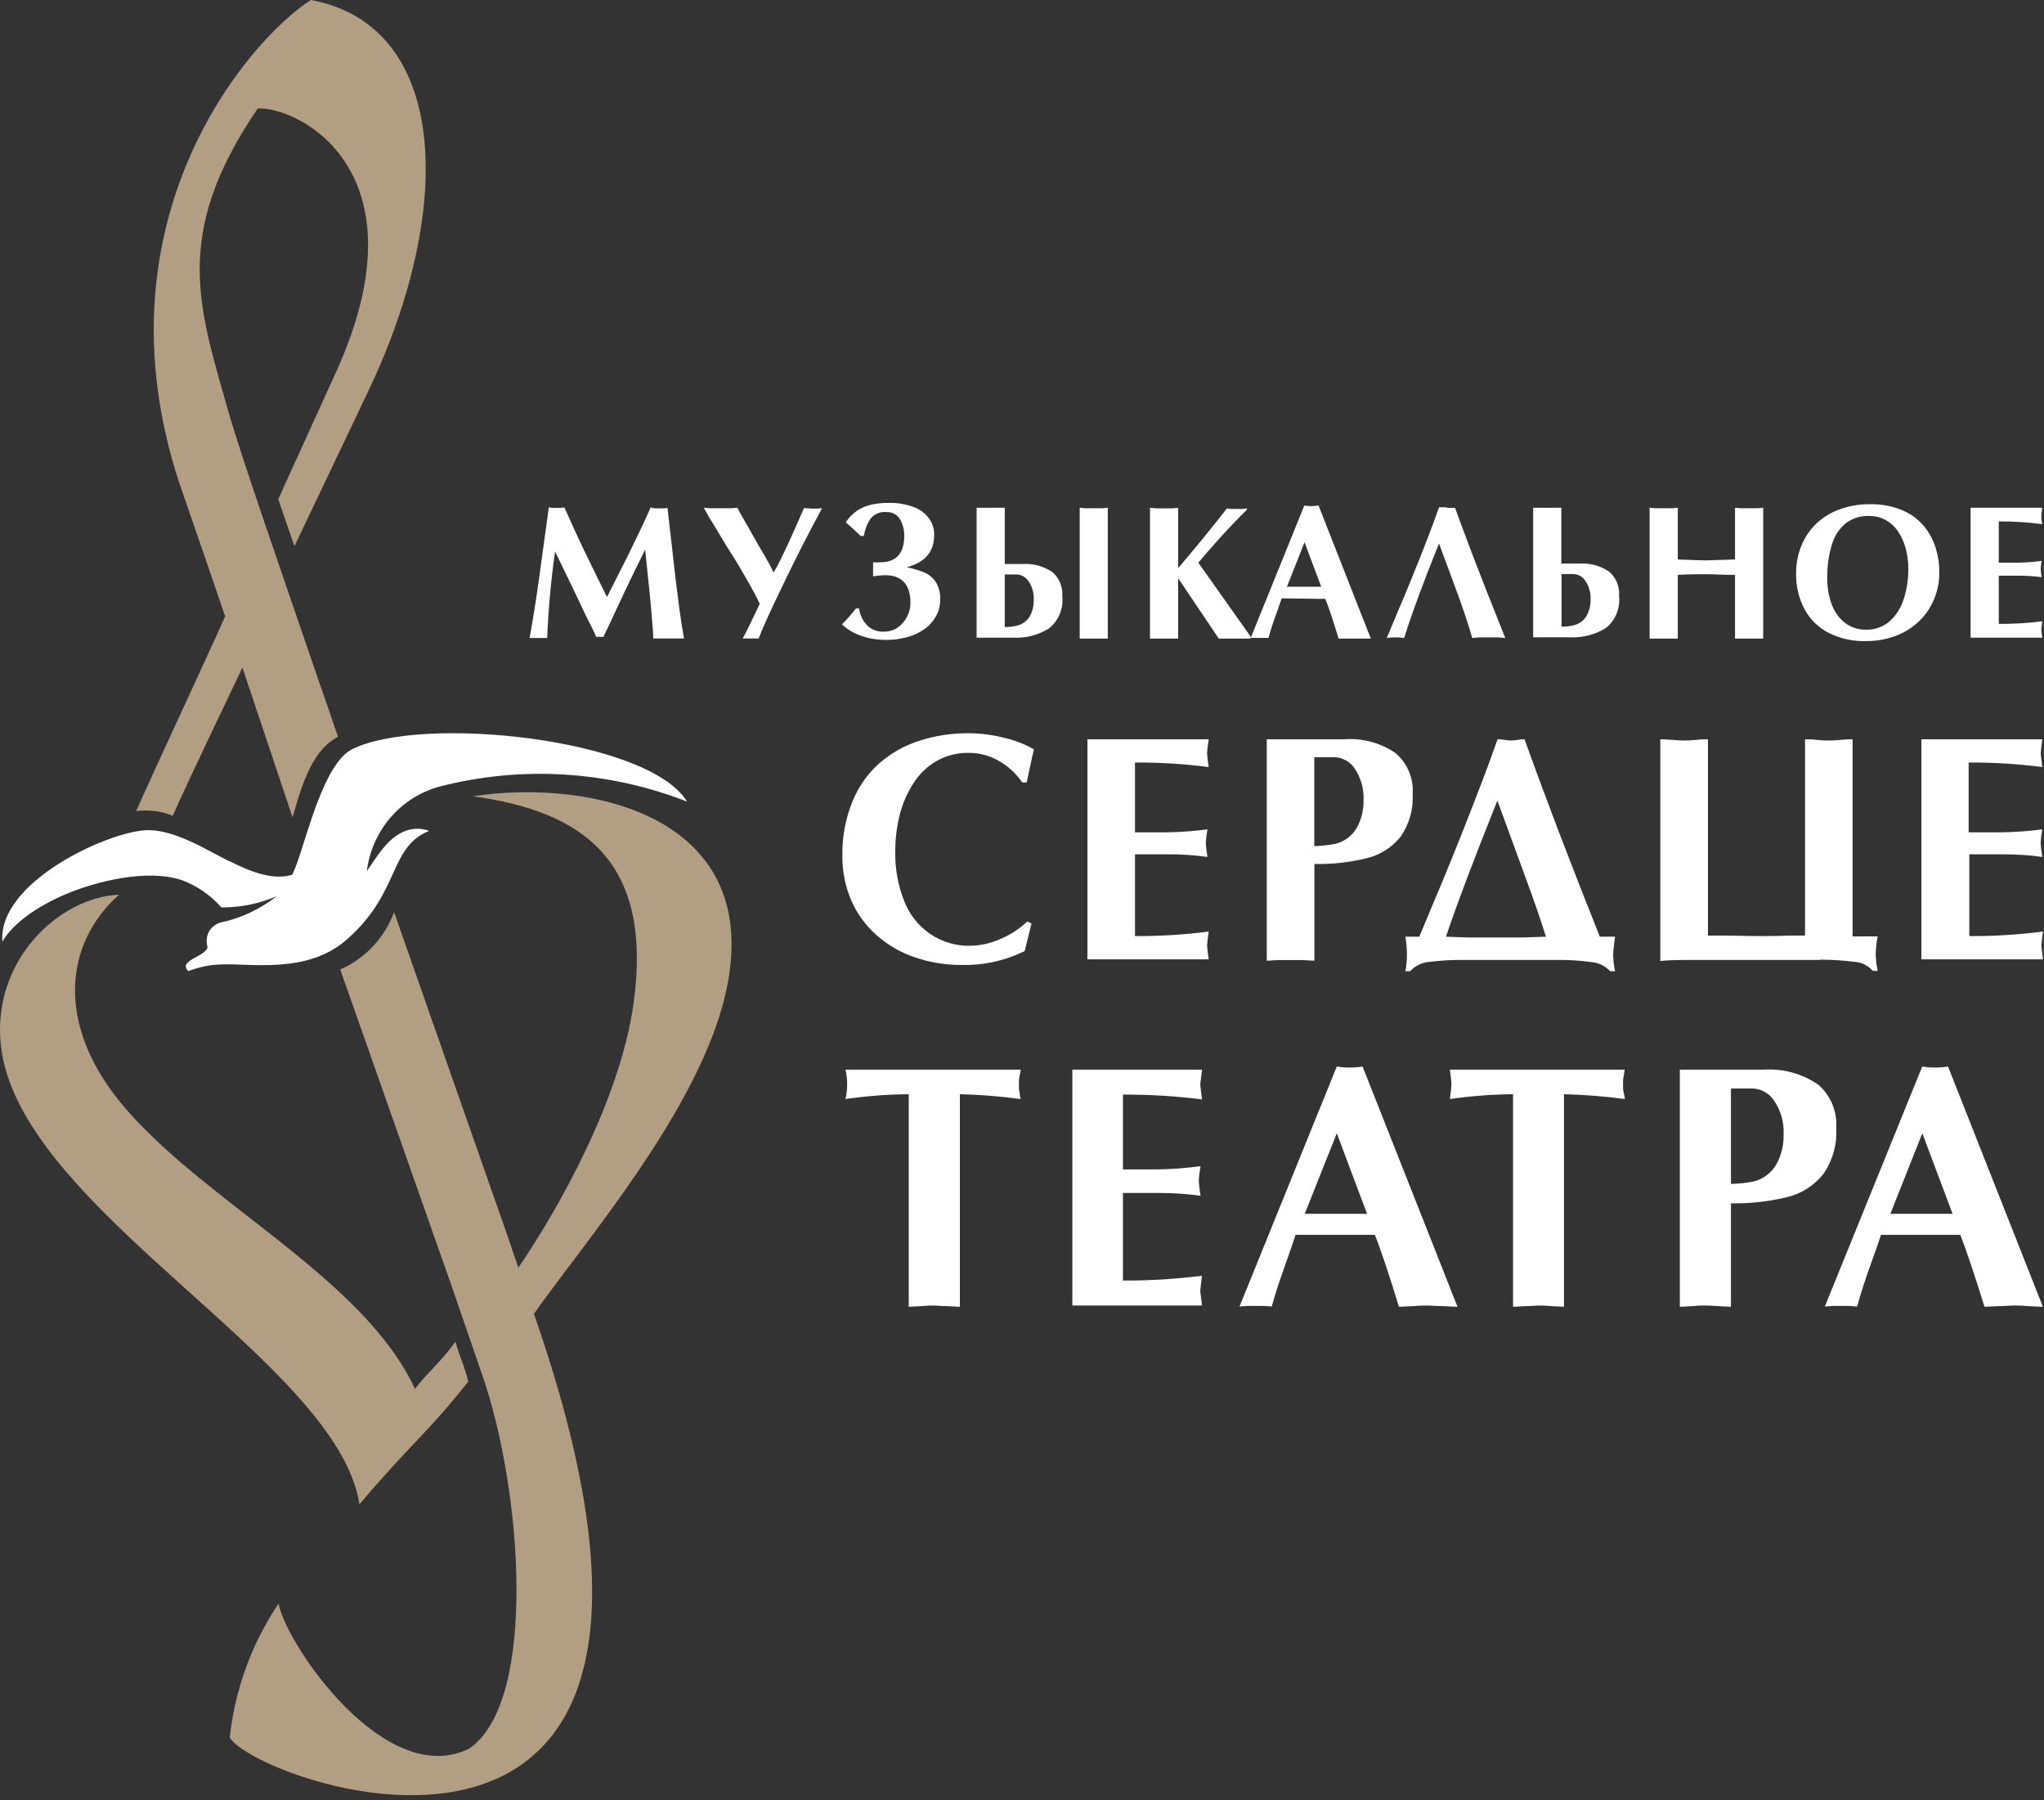 <svg width="92" height="81" viewBox="0 0 92 81" fill="none" xmlns="http://www.w3.org/2000/svg">
<rect x="0" y="0" width="92" height="81" fill="#333333" stroke="none"/>
<path fill-rule="evenodd" clip-rule="evenodd" d="M46.431 41.542L46.12 42.797C45.239 43.231 44.269 43.445 43.29 43.422C42.57 43.426 41.855 43.31 41.172 43.077C40.541 42.864 39.957 42.525 39.455 42.081C38.968 41.652 38.579 41.12 38.316 40.523C38.046 39.89 37.909 39.206 37.915 38.516C37.9 37.683 38.051 36.855 38.36 36.084C38.628 35.415 39.045 34.819 39.579 34.344C40.108 33.886 40.722 33.54 41.386 33.33C42.106 33.101 42.856 32.988 43.611 32.994C44.126 32.998 44.64 33.062 45.141 33.185C45.63 33.292 46.101 33.472 46.538 33.719C46.485 33.937 46.427 34.172 46.365 34.489C46.302 34.806 46.249 35.028 46.209 35.209H46.009C45.738 34.807 45.379 34.475 44.959 34.24C44.552 34.004 44.092 33.879 43.624 33.878C43.104 33.864 42.591 33.994 42.138 34.254C41.712 34.503 41.353 34.855 41.092 35.277C40.814 35.716 40.61 36.198 40.487 36.704C40.357 37.235 40.293 37.779 40.296 38.326C40.282 39.081 40.417 39.831 40.692 40.532C40.925 41.145 41.34 41.67 41.878 42.032C42.417 42.395 43.054 42.578 43.7 42.556C44.16 42.547 44.614 42.442 45.034 42.248C45.479 42.065 45.886 41.799 46.236 41.465L46.422 41.551L46.431 41.542ZM54.401 33.266C54.356 33.62 54.329 33.828 54.329 33.891C54.329 33.955 54.356 34.163 54.401 34.516C53.301 34.374 52.194 34.306 51.086 34.312V37.452H52.59C53.177 37.44 53.764 37.396 54.347 37.32C54.309 37.522 54.283 37.726 54.272 37.932C54.285 38.143 54.31 38.353 54.347 38.561C53.765 38.48 53.177 38.44 52.59 38.444H51.086V42.122C52.194 42.128 53.301 42.06 54.401 41.918C54.356 42.271 54.329 42.48 54.329 42.543C54.329 42.606 54.356 42.815 54.401 43.168H48.945V33.266H54.401ZM59.161 43.231L58.619 43.2C58.383 43.2 58.205 43.2 58.085 43.2C57.965 43.2 57.782 43.2 57.551 43.2L57.017 43.231V33.266H60.528C61.333 33.208 62.135 33.425 62.806 33.882C63.07 34.103 63.279 34.386 63.414 34.706C63.55 35.025 63.608 35.374 63.584 35.721C63.624 36.411 63.431 37.093 63.037 37.655C62.65 38.136 62.118 38.473 61.524 38.616C60.751 38.806 59.957 38.895 59.161 38.878V43.231ZM59.161 38.072C59.477 38.064 59.79 38.031 60.1 37.972C60.3 37.925 60.488 37.837 60.654 37.714C60.82 37.591 60.96 37.436 61.066 37.257C61.278 36.873 61.384 36.438 61.373 35.998C61.394 35.504 61.26 35.017 60.99 34.607C60.889 34.445 60.749 34.312 60.585 34.219C60.42 34.125 60.235 34.075 60.047 34.072H59.157V38.072H59.161ZM63.873 42.149H63.255C63.298 42.403 63.322 42.661 63.326 42.919C63.331 43.182 63.307 43.445 63.255 43.703H63.469C63.702 43.452 64.02 43.302 64.359 43.281C64.878 43.216 65.401 43.188 65.925 43.195H70.121C70.61 43.191 71.099 43.221 71.585 43.286C71.922 43.305 72.24 43.454 72.474 43.703H72.692C72.638 43.445 72.609 43.182 72.608 42.919C72.608 42.865 72.635 42.606 72.692 42.149H72.007C70.69 38.851 69.56 35.889 68.617 33.262C68.514 33.264 68.411 33.274 68.31 33.293C68.208 33.309 68.105 33.318 68.003 33.321C67.907 33.318 67.812 33.309 67.718 33.293C67.615 33.273 67.511 33.263 67.406 33.262C67.188 33.878 66.939 34.571 66.645 35.332C66.352 36.093 66.049 36.881 65.725 37.692C65.4 38.502 65.115 39.2 64.87 39.793C64.626 40.387 64.292 41.152 63.882 42.149H63.873ZM69.582 42.149L68.519 42.185C68.047 42.185 67.629 42.185 67.242 42.185C66.855 42.185 66.494 42.185 66.063 42.185L65.084 42.149C65.549 40.754 66.321 38.712 67.397 36.025C67.896 37.384 68.314 38.539 68.657 39.467C68.999 40.396 69.311 41.279 69.582 42.149ZM81.939 43.195H79.064C77.93 43.195 77.035 43.195 76.394 43.195C75.754 43.195 75.198 43.195 74.73 43.24V33.266C74.849 33.266 75.027 33.275 75.264 33.293C75.501 33.312 75.68 33.321 75.798 33.321C75.918 33.321 76.101 33.321 76.337 33.293C76.572 33.266 76.755 33.266 76.875 33.266V42.099H77.609C78.152 42.099 78.637 42.122 79.069 42.122C79.5 42.122 79.958 42.122 80.519 42.099H81.244V33.266C81.365 33.266 81.538 33.266 81.778 33.293C82.019 33.321 82.188 33.321 82.299 33.321C82.41 33.321 82.61 33.321 82.851 33.293C83.091 33.266 83.269 33.266 83.385 33.266V42.135H84.515C84.461 42.393 84.431 42.656 84.426 42.919C84.43 43.178 84.459 43.436 84.515 43.689H84.301C84.089 43.449 83.794 43.303 83.478 43.281C82.973 43.219 82.465 43.186 81.956 43.182L81.939 43.195ZM91.923 33.266C91.879 33.62 91.852 33.828 91.852 33.891C91.852 33.955 91.879 34.163 91.923 34.516C90.824 34.374 89.716 34.306 88.608 34.312V37.452H90.143C90.739 37.441 91.333 37.397 91.923 37.32C91.885 37.522 91.859 37.726 91.847 37.932C91.861 38.143 91.886 38.353 91.923 38.561C91.333 38.478 90.739 38.439 90.143 38.444H88.639V42.122C89.748 42.128 90.855 42.06 91.954 41.918C91.91 42.271 91.883 42.48 91.883 42.543C91.883 42.606 91.91 42.815 91.954 43.168H86.481V33.266H91.923Z" fill="white"/>
<path fill-rule="evenodd" clip-rule="evenodd" d="M43.203 58.804L42.62 58.773C42.362 58.773 42.175 58.746 42.05 58.746C41.926 58.746 41.739 58.746 41.481 58.773L40.902 58.804V49.238C39.95 49.246 38.998 49.319 38.055 49.455C38.156 49.02 38.156 48.568 38.055 48.133H45.939C45.939 48.232 45.913 48.309 45.899 48.382C45.882 48.453 45.87 48.526 45.864 48.599C45.86 48.663 45.86 48.726 45.864 48.789C45.86 48.854 45.86 48.919 45.864 48.984C45.87 49.059 45.882 49.133 45.899 49.206C45.899 49.279 45.926 49.36 45.939 49.455C45.032 49.332 44.118 49.26 43.203 49.238V58.804ZM54.104 48.133C54.055 48.513 54.024 48.74 54.024 48.803C54.024 48.866 54.055 49.093 54.104 49.473C52.923 49.322 51.734 49.249 50.544 49.256V52.621H52.151C52.782 52.608 53.411 52.56 54.037 52.477C53.996 52.693 53.969 52.913 53.957 53.133C53.971 53.36 53.997 53.585 54.037 53.808C53.412 53.721 52.782 53.679 52.151 53.681H50.544V57.622C51.734 57.629 52.923 57.556 54.104 57.405C54.055 57.785 54.024 58.012 54.024 58.075C54.024 58.139 54.055 58.365 54.104 58.746H48.266V48.133H54.104ZM58.313 55.566C58.224 55.838 58.1 56.2 57.94 56.657C57.779 57.115 57.637 57.514 57.521 57.862C57.406 58.211 57.317 58.519 57.241 58.791L56.898 58.764C56.729 58.764 56.605 58.764 56.525 58.764C56.444 58.764 56.324 58.764 56.16 58.764L55.79 58.791L60.169 47.992C60.36 48.023 60.553 48.038 60.747 48.038C60.942 48.038 61.137 48.023 61.33 47.992L65.602 58.804L64.93 58.773C64.636 58.773 64.418 58.746 64.267 58.746C64.115 58.746 63.902 58.746 63.613 58.773L62.967 58.804C62.505 57.295 62.143 56.215 61.882 55.566H58.313ZM61.53 54.619L60.169 50.995L58.727 54.619H61.53ZM70.394 58.804V49.238C71.309 49.26 72.222 49.332 73.13 49.455C73.13 49.36 73.103 49.279 73.09 49.206C73.073 49.133 73.061 49.059 73.055 48.984C73.051 48.919 73.051 48.854 73.055 48.789C73.051 48.726 73.051 48.663 73.055 48.599C73.061 48.526 73.073 48.453 73.09 48.382C73.09 48.309 73.117 48.232 73.13 48.133H65.259C65.308 48.495 65.33 48.712 65.33 48.789C65.33 48.866 65.308 49.093 65.259 49.455C66.201 49.319 67.151 49.246 68.102 49.238V58.804L68.681 58.773C68.939 58.773 69.126 58.746 69.255 58.746C69.384 58.746 69.562 58.746 69.82 58.773L70.403 58.804H70.394ZM77.909 58.804L77.33 58.773C77.075 58.755 76.884 58.746 76.756 58.746C76.627 58.746 76.432 58.746 76.183 58.773L75.609 58.804V48.133H79.377C80.241 48.073 81.1 48.306 81.82 48.794C82.102 49.031 82.325 49.334 82.469 49.677C82.613 50.02 82.674 50.392 82.648 50.764C82.692 51.502 82.486 52.233 82.065 52.834C81.65 53.352 81.079 53.715 80.441 53.867C79.612 54.069 78.761 54.164 77.909 54.148V58.804ZM77.909 53.274C78.248 53.267 78.585 53.232 78.919 53.17C79.132 53.117 79.334 53.022 79.511 52.89C79.688 52.758 79.838 52.591 79.951 52.4C80.18 51.985 80.293 51.516 80.28 51.041C80.304 50.514 80.16 49.993 79.871 49.555C79.762 49.381 79.613 49.237 79.435 49.136C79.258 49.036 79.059 48.982 78.857 48.98H77.909V53.265V53.274ZM84.672 55.566H88.232C88.494 56.223 88.855 57.301 89.322 58.804L89.963 58.773C90.256 58.773 90.474 58.746 90.621 58.746C90.768 58.746 90.99 58.746 91.284 58.773L91.951 58.804L87.68 47.992C87.295 48.053 86.903 48.053 86.519 47.992L82.136 58.791L82.51 58.764C82.67 58.764 82.79 58.764 82.87 58.764C82.95 58.764 83.079 58.764 83.244 58.764L83.586 58.791C83.662 58.519 83.755 58.211 83.867 57.862C83.978 57.514 84.12 57.115 84.285 56.657C84.45 56.2 84.574 55.838 84.663 55.566H84.672ZM87.885 54.619H85.086L86.523 50.995L87.885 54.619Z" fill="white"/>
<path fill-rule="evenodd" clip-rule="evenodd" d="M29.327 22.847L29.474 22.874C29.539 22.879 29.604 22.879 29.669 22.874H29.785H29.905L30.043 22.852C30.114 23.472 30.19 24.12 30.265 24.79C30.341 25.461 30.395 25.959 30.434 26.267C30.475 26.575 30.519 26.956 30.581 27.409C30.644 27.861 30.71 28.314 30.786 28.731H30.43H30.079H29.74H29.402C29.402 28.414 29.362 28.079 29.335 27.735C29.309 27.39 29.278 27.073 29.251 26.788C29.224 26.503 29.189 26.208 29.157 25.882C29.126 25.556 29.086 25.189 29.037 24.727C28.935 24.944 28.784 25.252 28.593 25.633L28.094 26.67L27.605 27.717C27.413 28.12 27.271 28.437 27.16 28.659H26.839C26.75 28.453 26.602 28.151 26.394 27.753L25.949 26.811C25.843 26.589 25.678 26.258 25.465 25.81L24.984 24.813C24.801 26.105 24.682 27.405 24.628 28.709H24.432H24.232H24.041C23.956 28.709 23.889 28.709 23.836 28.709C23.978 27.934 24.112 27.11 24.232 26.249C24.352 25.388 24.512 24.242 24.704 22.829L24.837 22.852H24.948H25.051H25.157H25.273L25.398 22.829C25.585 23.237 25.736 23.563 25.843 23.808C25.95 24.052 26.11 24.369 26.288 24.763L26.835 25.882C27.013 26.235 27.173 26.561 27.32 26.865C27.36 26.779 27.489 26.53 27.698 26.118C27.907 25.705 28.099 25.316 28.285 24.953L28.819 23.853C28.993 23.486 29.149 23.142 29.287 22.829L29.327 22.847ZM34.194 27.164C34.079 26.919 33.914 26.598 33.687 26.208C33.46 25.819 33.242 25.416 32.975 25.003C32.708 24.591 32.472 24.188 32.228 23.785C31.983 23.382 31.783 23.065 31.68 22.847L31.97 22.87H32.219H32.437H32.65H32.904L33.189 22.847C33.255 22.983 33.402 23.25 33.634 23.644C33.865 24.038 34.079 24.446 34.328 24.858C34.577 25.271 34.728 25.57 34.817 25.764C34.925 25.594 35.021 25.417 35.106 25.234C35.222 25.003 35.351 24.732 35.498 24.415C35.645 24.097 35.778 23.798 35.903 23.509C36.028 23.219 36.126 23.001 36.188 22.865C36.321 22.865 36.459 22.888 36.597 22.888C36.735 22.888 36.86 22.888 37.002 22.865C36.777 23.279 36.459 23.883 36.05 24.677C35.645 25.483 35.258 26.276 34.893 27.046C34.528 27.816 34.279 28.378 34.145 28.731H33.981H33.789H33.603H33.429C33.531 28.541 33.665 28.278 33.825 27.948C33.985 27.617 34.105 27.363 34.194 27.173V27.164ZM39.298 25.302C39.403 25.309 39.509 25.309 39.614 25.302C40.339 25.302 40.7 24.904 40.7 24.116C40.706 23.852 40.64 23.591 40.508 23.364C40.442 23.257 40.349 23.171 40.238 23.114C40.128 23.057 40.004 23.032 39.881 23.042C39.752 23.03 39.622 23.05 39.502 23.1C39.382 23.149 39.276 23.227 39.191 23.327C39.031 23.562 38.926 23.832 38.884 24.116H38.742C38.39 23.785 38.163 23.581 38.065 23.504C38.203 23.294 38.38 23.114 38.586 22.974C38.779 22.847 38.993 22.757 39.218 22.707C39.475 22.653 39.738 22.627 40.001 22.63C40.38 22.621 40.757 22.682 41.113 22.811C41.39 22.909 41.633 23.087 41.812 23.323C41.971 23.54 42.054 23.804 42.048 24.075C42.048 24.827 41.634 25.311 40.811 25.524C41.078 25.577 41.34 25.655 41.594 25.755C41.802 25.843 41.981 25.989 42.11 26.177C42.259 26.414 42.332 26.692 42.319 26.974C42.322 27.237 42.258 27.496 42.132 27.726C42.006 27.954 41.831 28.151 41.621 28.301C41.383 28.467 41.12 28.591 40.842 28.668C40.527 28.755 40.202 28.798 39.876 28.795C39.627 28.794 39.378 28.768 39.133 28.718C38.898 28.667 38.67 28.587 38.453 28.482C38.248 28.383 38.061 28.251 37.896 28.093C38.122 27.869 38.334 27.63 38.528 27.377H38.666C38.701 27.659 38.825 27.923 39.018 28.129C39.118 28.23 39.238 28.308 39.37 28.358C39.502 28.409 39.642 28.431 39.783 28.423C40.008 28.427 40.228 28.36 40.415 28.233C40.592 28.105 40.735 27.936 40.833 27.739C40.928 27.553 40.978 27.347 40.98 27.137C40.98 26.299 40.593 25.882 39.823 25.882C39.647 25.888 39.472 25.905 39.298 25.932V25.316V25.302ZM45.225 25.379H46.035C46.506 25.35 46.975 25.477 47.369 25.742C47.522 25.875 47.641 26.043 47.719 26.231C47.796 26.42 47.829 26.625 47.814 26.829C47.844 27.105 47.803 27.385 47.696 27.64C47.588 27.896 47.417 28.119 47.2 28.287C46.726 28.578 46.178 28.72 45.625 28.695H43.957V22.847H44.259C44.369 22.853 44.479 22.853 44.588 22.847C44.677 22.847 44.789 22.847 44.922 22.847H45.225V25.416V25.379ZM48.597 22.847L48.838 22.87H49.047H49.234H49.412H49.621L49.861 22.847V28.736H49.55H49.234H48.918H48.597V22.847ZM45.225 28.215C45.412 28.22 45.599 28.198 45.781 28.151C46.017 28.095 46.222 27.945 46.35 27.735C46.474 27.506 46.535 27.248 46.528 26.987C46.542 26.697 46.464 26.409 46.306 26.167C46.246 26.072 46.164 25.992 46.067 25.937C45.97 25.881 45.861 25.852 45.75 25.85H45.225V28.215ZM51.761 22.847L52.032 22.874C52.193 22.874 52.313 22.874 52.393 22.874H52.571H52.784L53.029 22.852V25.565C53.777 24.689 54.508 23.794 55.223 22.879L55.392 22.901H55.543H55.677C55.73 22.901 55.819 22.901 55.935 22.901L56.121 22.874V22.938C55.739 23.314 55.338 23.73 54.916 24.197C54.493 24.664 54.173 25.04 53.937 25.32L56.291 28.645V28.736H55.93H55.579H55.214H54.858L53.029 26.018V28.736H52.709H52.393H52.081H51.761V22.847ZM57.688 26.924C57.639 27.073 57.568 27.273 57.479 27.526C57.39 27.78 57.314 27.979 57.247 28.188C57.181 28.396 57.136 28.55 57.096 28.704H56.905H56.7H56.5H56.295L58.707 22.747C58.813 22.765 58.92 22.774 59.027 22.775C59.134 22.775 59.242 22.766 59.347 22.747L61.701 28.736H61.332H60.967H60.607H60.251C59.997 27.907 59.806 27.313 59.65 26.951L57.688 26.924ZM59.468 26.403L58.716 24.401L57.924 26.403H59.468ZM65.127 22.852H65.207H65.305H65.394H65.492C65.679 23.373 65.848 23.83 65.995 24.211C66.142 24.591 66.329 25.116 66.556 25.683C66.782 26.249 66.956 26.725 67.09 27.042L67.752 28.709L67.472 28.681H67.219H67.009H66.8H66.547L66.266 28.709C66.174 28.382 66.068 28.043 65.946 27.689C65.826 27.332 65.719 27.023 65.621 26.756L65.216 25.66C65.043 25.207 64.896 24.795 64.771 24.455C64.086 26.14 63.563 27.558 63.201 28.709C63.069 28.691 62.937 28.682 62.805 28.681C62.675 28.681 62.546 28.69 62.418 28.709L63.072 27.146C63.272 26.693 63.463 26.204 63.65 25.751C63.837 25.298 64.024 24.818 64.215 24.328C64.406 23.839 64.589 23.336 64.771 22.825H64.918C64.986 22.83 65.055 22.83 65.123 22.825L65.127 22.852ZM70.284 25.361H71.094C71.566 25.33 72.035 25.457 72.429 25.724C72.582 25.856 72.702 26.024 72.78 26.213C72.857 26.402 72.889 26.607 72.874 26.811C72.904 27.086 72.865 27.365 72.759 27.62C72.653 27.876 72.484 28.099 72.269 28.269C71.794 28.559 71.246 28.7 70.694 28.677H69.007V22.847H69.31C69.419 22.853 69.529 22.853 69.639 22.847C69.75 22.853 69.862 22.853 69.973 22.847H70.275V25.416L70.284 25.361ZM70.284 28.197C70.472 28.201 70.659 28.18 70.841 28.133C70.959 28.106 71.07 28.055 71.168 27.983C71.266 27.91 71.348 27.818 71.41 27.712C71.535 27.486 71.598 27.229 71.592 26.969C71.605 26.678 71.525 26.391 71.365 26.149C71.306 26.053 71.225 25.974 71.127 25.918C71.03 25.863 70.921 25.833 70.809 25.832H70.284V28.197ZM74.249 22.847L74.493 22.87H74.703H74.881H75.059H75.272L75.517 22.847V25.175C76.216 25.203 76.643 25.216 76.803 25.216L78.093 25.175V22.847L78.338 22.87H78.547H78.721H78.907H79.121L79.361 22.847V28.736H79.045H78.721H78.409H78.093V25.869C77.51 25.869 77.079 25.837 76.803 25.837C76.527 25.837 76.073 25.837 75.517 25.869V28.736H75.197H74.881H74.565H74.249V22.847ZM83.966 28.849C83.399 28.862 82.836 28.738 82.325 28.487C81.865 28.257 81.484 27.891 81.234 27.436C80.962 26.93 80.827 26.359 80.843 25.782C80.841 25.37 80.918 24.96 81.07 24.578C81.219 24.204 81.443 23.866 81.728 23.585C82.029 23.294 82.387 23.07 82.778 22.929C83.225 22.763 83.696 22.682 84.171 22.689C84.673 22.677 85.171 22.771 85.635 22.965C86.011 23.125 86.345 23.373 86.609 23.69C86.843 23.979 87.019 24.311 87.13 24.668C87.236 25.019 87.29 25.384 87.29 25.751C87.292 26.158 87.215 26.561 87.063 26.938C86.912 27.312 86.686 27.651 86.4 27.934C86.095 28.228 85.735 28.458 85.341 28.609C84.901 28.773 84.435 28.854 83.966 28.849ZM82.245 26.032C82.242 26.414 82.305 26.794 82.431 27.155C82.544 27.489 82.746 27.784 83.014 28.006C83.297 28.23 83.648 28.346 84.007 28.333C84.389 28.343 84.761 28.209 85.052 27.957C85.351 27.687 85.571 27.339 85.688 26.951C85.828 26.512 85.897 26.053 85.893 25.592C85.893 25.305 85.858 25.019 85.791 24.741C85.726 24.469 85.617 24.211 85.47 23.975C85.331 23.747 85.139 23.557 84.91 23.422C84.668 23.281 84.392 23.21 84.113 23.219C83.755 23.206 83.402 23.313 83.108 23.522C82.805 23.761 82.581 24.088 82.467 24.46C82.307 24.97 82.232 25.505 82.245 26.041V26.032ZM91.922 22.847C91.891 23.055 91.878 23.178 91.878 23.214C91.878 23.25 91.878 23.373 91.922 23.585C91.273 23.5 90.619 23.46 89.964 23.463V25.32H90.854C91.201 25.312 91.547 25.285 91.891 25.239C91.87 25.359 91.857 25.48 91.851 25.601C91.858 25.726 91.871 25.85 91.891 25.973C91.547 25.926 91.201 25.904 90.854 25.905H89.964V28.074C90.619 28.079 91.273 28.04 91.922 27.957C91.891 28.165 91.878 28.292 91.878 28.324C91.886 28.448 91.901 28.572 91.922 28.695H88.696V22.847H91.922Z" fill="white"/>
<path fill-rule="evenodd" clip-rule="evenodd" d="M16.18 67.692C18.56 64.879 19.138 64.611 21.074 62.174C20.936 61.522 20.669 61.028 20.5 60.362C19.984 61.146 19.076 61.93 18.68 62.501C16.331 57.427 9.02 54.016 5.412 49.595C2.511 46.04 2.911 42.438 5.358 40.26C2.653 40.373 -0.39 43.231 0.041 47.054C0.86 54.424 15.178 61.228 16.18 67.692Z" fill="#B29E83"/>
<path fill-rule="evenodd" clip-rule="evenodd" d="M7.775 36.709C8.665 34.715 10.2 31.549 10.912 30.041L13.168 36.781C13.613 35.187 14.102 33.719 15.215 33.157C12.496 25.262 10.845 20.474 10.32 18.662C8.937 13.775 7.726 10.572 11.602 4.878C13.533 4.815 19.21 7.777 15.117 16.76L12.523 22.463L13.253 24.578L16.59 17.571C20.55 9.241 20.127 1.128 13.991 0C11.121 1.848 4.202 9.965 8.064 21.715C8.46 22.87 9.64 26.268 10.133 27.735C8.932 30.421 7.09 34.321 6.129 36.5C6.686 36.423 7.254 36.494 7.775 36.709Z" fill="#B29E83"/>
<path fill-rule="evenodd" clip-rule="evenodd" d="M17.739 41.047C17.525 41.62 17.201 42.144 16.784 42.586C16.367 43.029 15.868 43.382 15.314 43.624L20.369 57.988L21.704 61.87C23.484 66.957 24.227 76.519 21.134 78.675C17.383 80.568 12.889 74.028 12.538 72.157C11.329 73.954 10.575 76.026 10.34 78.19C11.675 80.333 33.695 88.006 24.347 60.044L22.843 55.61L17.739 41.047Z" fill="#B29E83"/>
<path fill-rule="evenodd" clip-rule="evenodd" d="M28.512 45.179C27.924 49.369 25.268 54.239 23.212 57.215L23.973 59.203C26.291 55.897 31.488 49.922 32.667 44.667C34.447 36.799 26.723 35.01 21.281 35.83C26.207 36.509 29.419 38.702 28.512 45.179Z" fill="#B29E83"/>
<path fill-rule="evenodd" clip-rule="evenodd" d="M9.968 41.502C9.853 41.527 9.744 41.576 9.648 41.646C9.553 41.717 9.473 41.806 9.414 41.91C9.355 42.014 9.318 42.129 9.305 42.249C9.293 42.368 9.305 42.489 9.341 42.603C9.314 43.033 7.962 43.219 8.482 43.699C8.943 43.517 9.43 43.416 9.924 43.4C11.192 43.328 13.777 43.853 15.561 42.318C18.04 40.188 17.475 38.127 19.317 37.389C18.972 37.26 18.593 37.26 18.249 37.389C17.435 37.702 16.99 38.522 16.509 39.201C16.622 38.299 16.999 37.452 17.591 36.771C18.183 36.09 18.962 35.606 19.828 35.383C23.509 34.446 27.384 34.687 30.925 36.071C29.186 33.217 18.952 32.148 15.837 33.72C14.623 34.332 13.848 37.484 13.399 38.757C13.327 38.964 13.246 39.166 13.154 39.364C12.215 39.641 11.152 39.16 10.315 38.744H10.293C9.252 38.218 7.757 37.267 6.502 37.362C4.682 37.498 -0.101 39.74 0.108 42.372C0.598 41.525 1.688 40.791 2.889 40.266C4.313 39.65 6.685 39.07 8.229 39.622C8.894 39.877 9.49 40.292 9.964 40.832C10.818 40.839 11.665 40.668 12.451 40.329C11.721 40.905 10.872 41.306 9.968 41.502Z" fill="white"/>
</svg>
